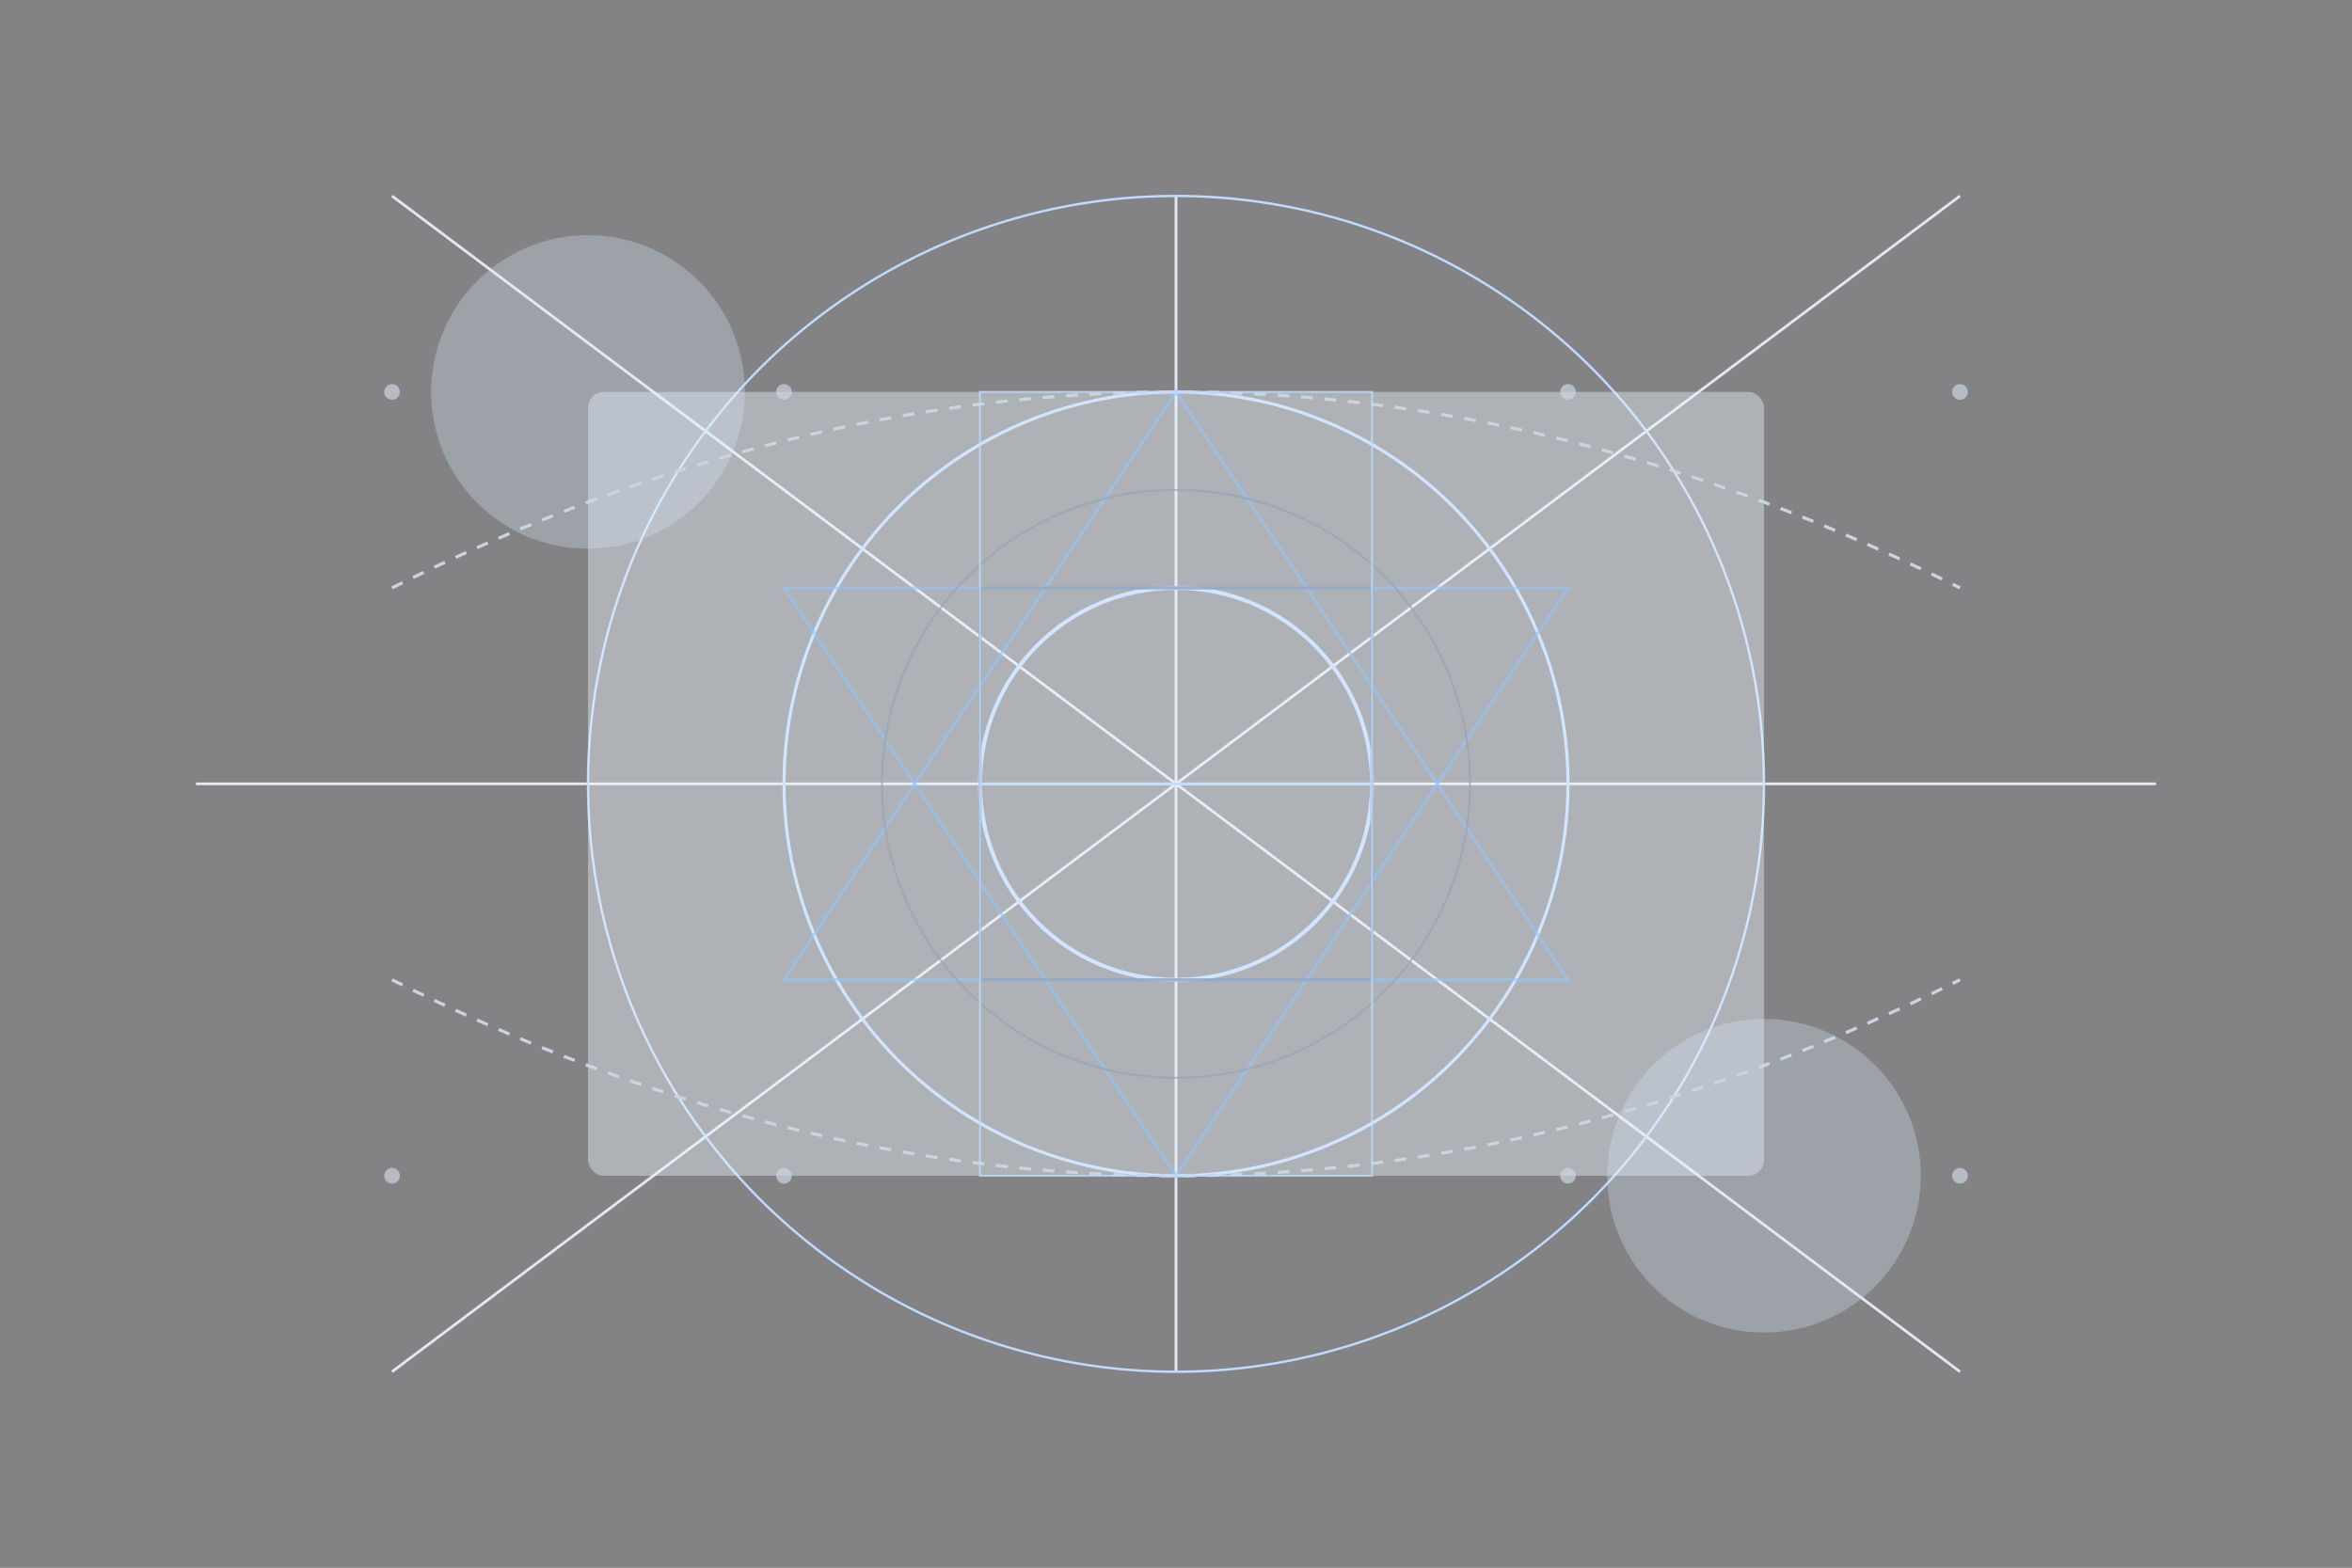 <svg width="600" height="400" viewBox="0 0 600 400" fill="none" xmlns="http://www.w3.org/2000/svg">
  <rect x="0" y="0" width="600" height="400" fill="#333333" stroke="none"/>
  <!-- Subtle background -->
  <rect width="600" height="400" fill="#FAFBFF" opacity="0.4" />
  
  <!-- Abstract geometric elements -->
  <!-- Thin lines -->
  <line x1="100" y1="50" x2="500" y2="350" stroke="#E2E8F0" stroke-width="0.7" />
  <line x1="500" y1="50" x2="100" y2="350" stroke="#E2E8F0" stroke-width="0.7" />
  <line x1="50" y1="200" x2="550" y2="200" stroke="#E2E8F0" stroke-width="0.7" />
  <line x1="300" y1="50" x2="300" y2="350" stroke="#E2E8F0" stroke-width="0.7" />
  
  <!-- Circles -->
  <circle cx="300" cy="200" r="100" stroke="#BFDBFE" stroke-width="0.8" fill="none" />
  <circle cx="300" cy="200" r="150" stroke="#BFDBFE" stroke-width="0.6" fill="none" />
  <circle cx="300" cy="200" r="50" stroke="#BFDBFE" stroke-width="1" fill="none" />
  
  <!-- Translucent shapes -->
  <rect x="150" y="100" width="300" height="200" rx="4" fill="#EFF6FF" opacity="0.4" />
  <circle cx="150" cy="100" r="40" fill="#DBEAFE" opacity="0.3" />
  <circle cx="450" cy="300" r="40" fill="#DBEAFE" opacity="0.3" />
  
  <!-- Triangle shapes -->
  <polygon points="300,100 200,250 400,250" fill="none" stroke="#93C5FD" stroke-width="0.8" opacity="0.6" />
  <polygon points="300,300 200,150 400,150" fill="none" stroke="#93C5FD" stroke-width="0.8" opacity="0.6" />
  
  <!-- Dashed curves -->
  <path d="M100,150 Q300,50 500,150" stroke="#CBD5E1" stroke-width="0.8" stroke-dasharray="3,3" fill="none" />
  <path d="M100,250 Q300,350 500,250" stroke="#CBD5E1" stroke-width="0.8" stroke-dasharray="3,3" fill="none" />
  
  <!-- Complementary shapes -->
  <rect x="250" y="150" width="100" height="100" fill="none" stroke="#94A3B8" stroke-width="0.8" opacity="0.7" />
  <circle cx="300" cy="200" r="75" stroke="#94A3B8" stroke-width="0.5" fill="none" opacity="0.7" />
  
  <!-- Grid dots -->
  <circle cx="100" cy="100" r="2" fill="#CBD5E1" opacity="0.7" />
  <circle cx="200" cy="100" r="2" fill="#CBD5E1" opacity="0.7" />
  <circle cx="400" cy="100" r="2" fill="#CBD5E1" opacity="0.7" />
  <circle cx="500" cy="100" r="2" fill="#CBD5E1" opacity="0.7" />
  <circle cx="100" cy="300" r="2" fill="#CBD5E1" opacity="0.7" />
  <circle cx="200" cy="300" r="2" fill="#CBD5E1" opacity="0.7" />
  <circle cx="400" cy="300" r="2" fill="#CBD5E1" opacity="0.7" />
  <circle cx="500" cy="300" r="2" fill="#CBD5E1" opacity="0.7" />
  
  <!-- Subtle accent elements -->
  <path d="M250,100 L350,100 L350,200 L250,200 Z" stroke="#BFDBFE" stroke-width="0.5" fill="none" opacity="0.8" />
  <path d="M250,200 L350,200 L350,300 L250,300 Z" stroke="#BFDBFE" stroke-width="0.5" fill="none" opacity="0.8" />
</svg>
